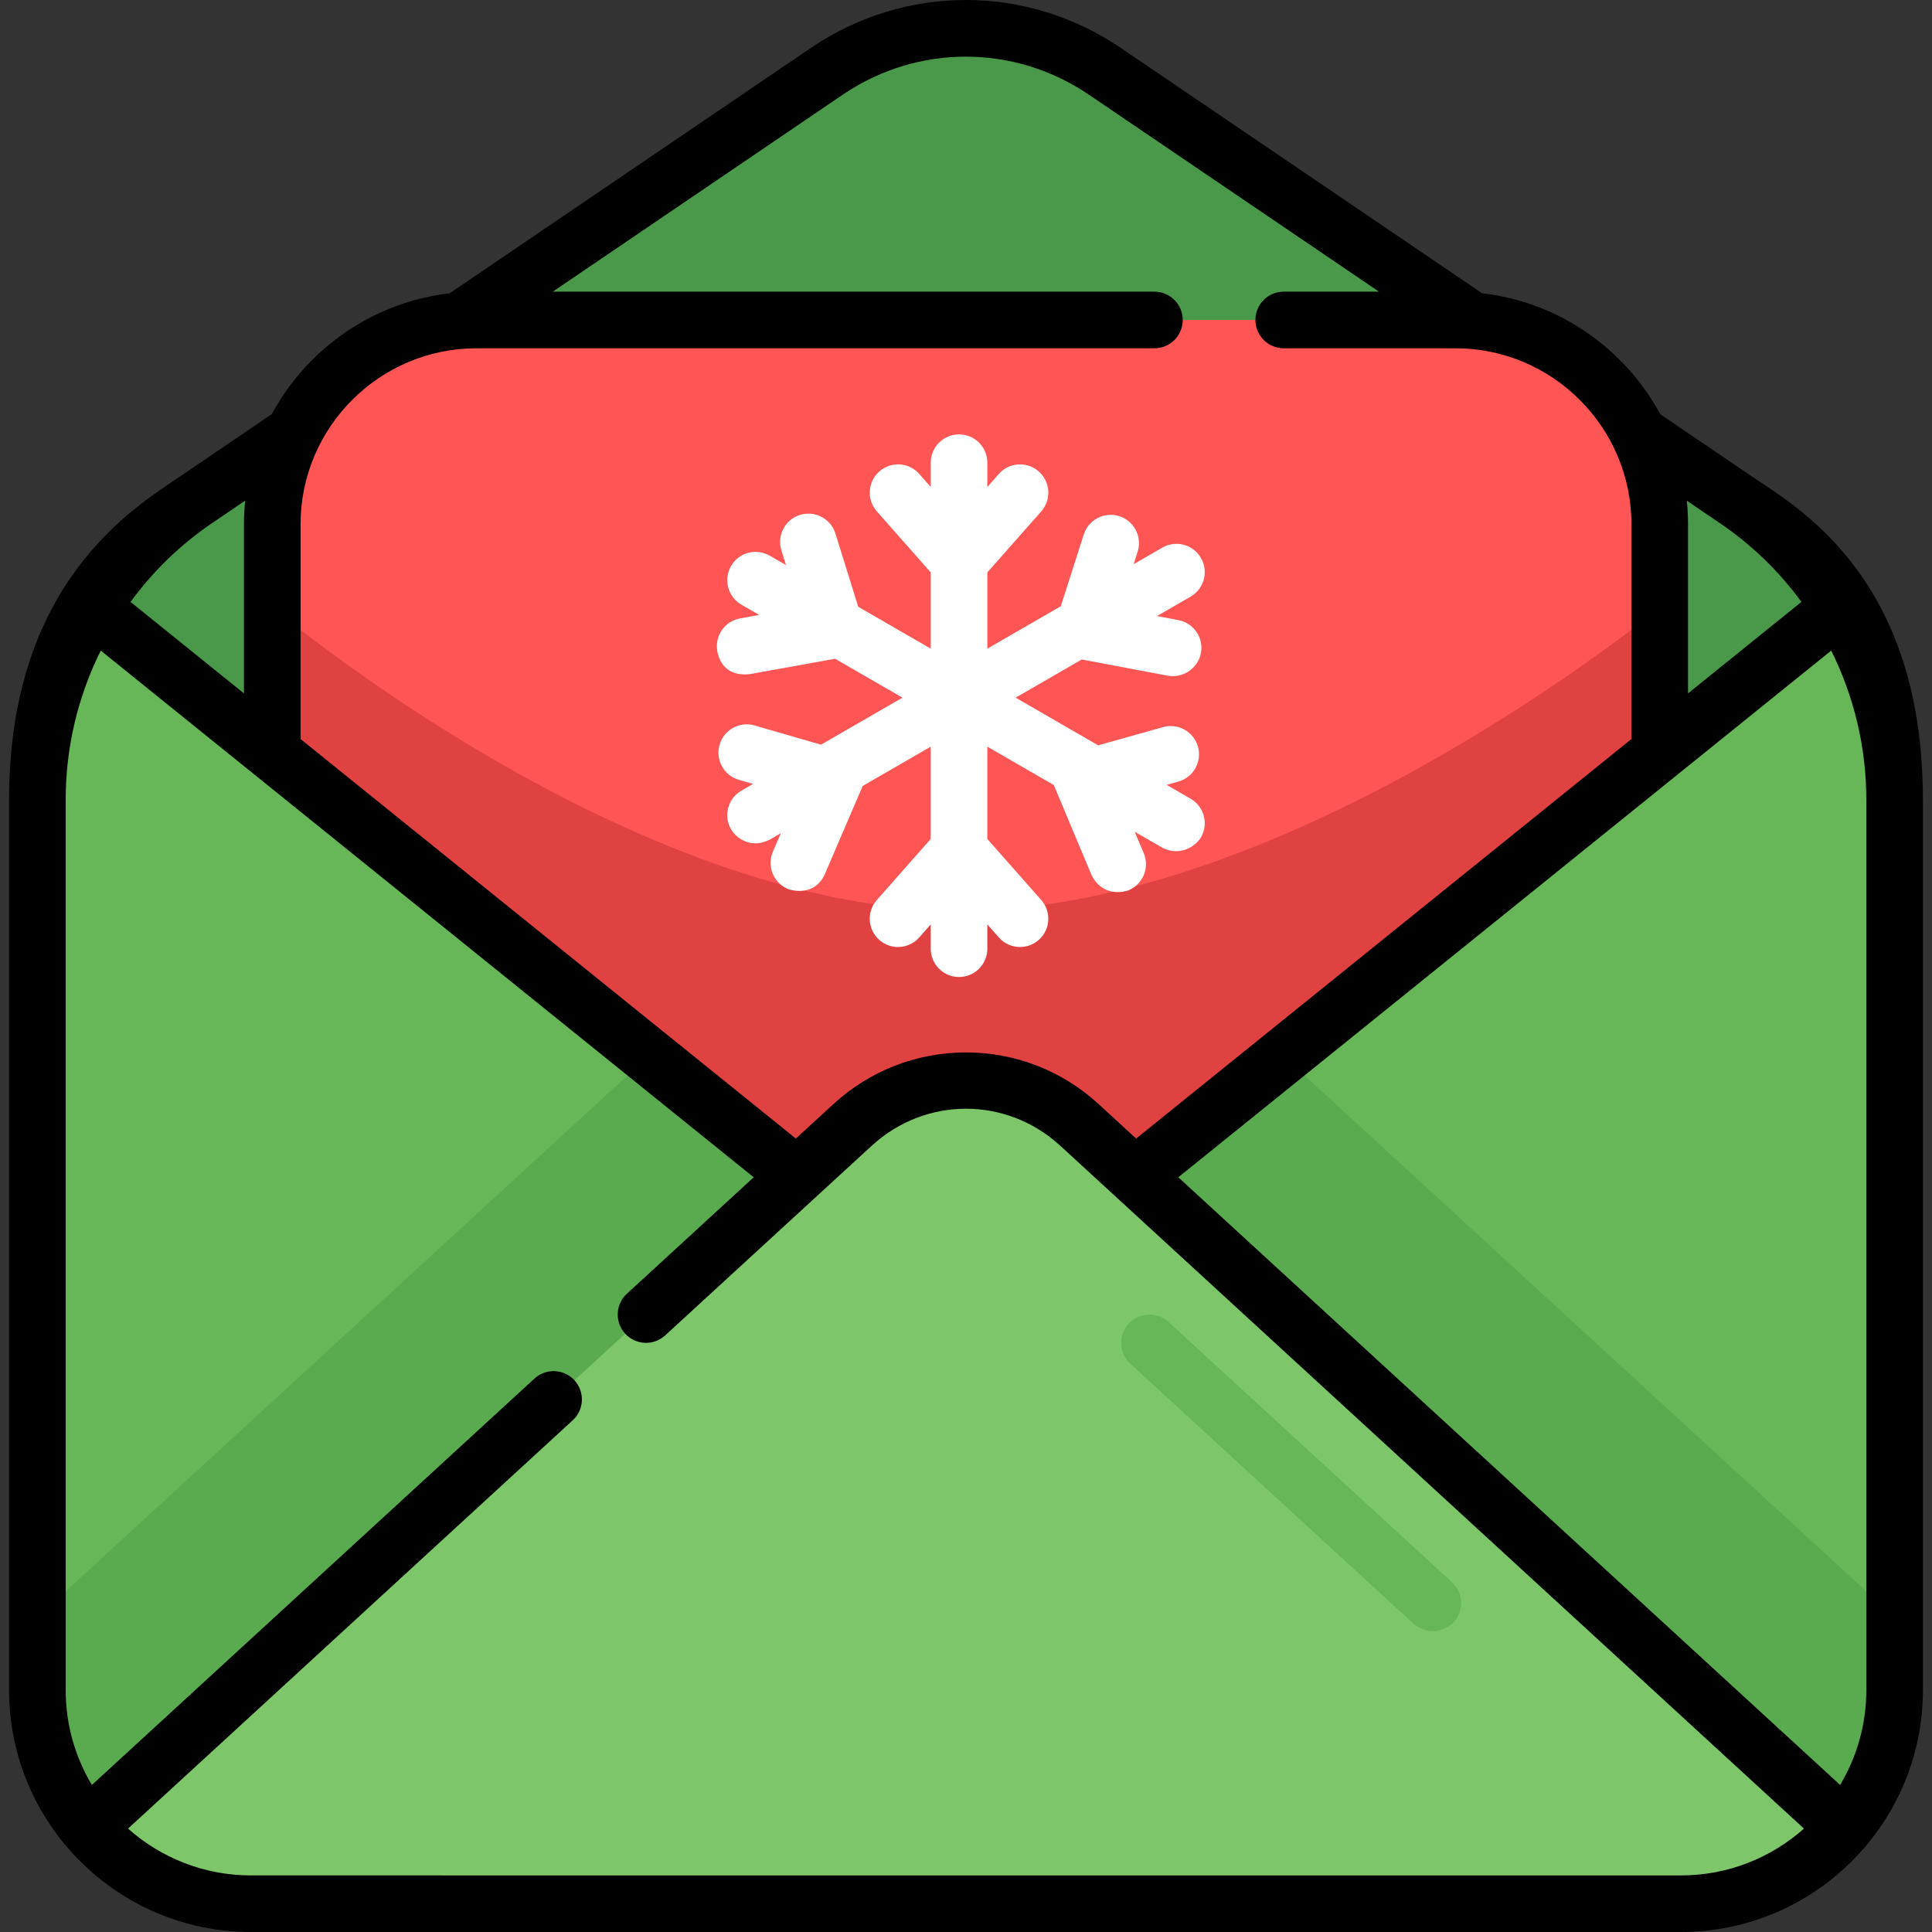 <?xml version="1.0" encoding="iso-8859-1"?>
<!-- Generator: Adobe Illustrator 19.0.0, SVG Export Plug-In . SVG Version: 6.00 Build 0)  -->
<svg version="1.1" id="Capa_1" xmlns="http://www.w3.org/2000/svg" xmlns:xlink="http://www.w3.org/1999/xlink" x="0px" y="0px"
	 viewBox="0 0 512 512" style="enable-background:new 0 0 512 512;" xml:space="preserve">
<rect x="0" y="0" width="512" height="512" fill="#333333" stroke="none"/>
<path style="fill:#4A994A;" d="M445.494,504.502H66.505c-31.258,0-56.597-25.339-56.597-56.597V211.908
	c0-31.837,15.767-61.607,42.101-79.497L219.078,18.92c22.254-15.118,51.481-15.121,73.737-0.008l167.158,113.501
	c26.345,17.888,42.118,47.665,42.118,79.508v235.984C502.091,479.163,476.752,504.502,445.494,504.502z"/>
<path style="fill:#FF5555;" d="M439.848,424.829H72.152V138.964c0-29.916,24.252-54.168,54.168-54.168h259.36
	c29.916,0,54.168,24.252,54.168,54.168v285.865H439.848z"/>
<path style="fill:#E04141;" d="M439.848,424.829V161.012c0,0-97.382,80.346-185.227,80.346s-182.47-80.657-182.47-80.346v263.818
	H439.848z"/>
<path style="fill:#FFFFFF;" d="M315.523,211.663L309.179,208l3.099-0.87c3.987-1.119,6.312-5.259,5.193-9.246
	c-1.119-3.987-5.264-6.313-9.246-5.193l-17.2,4.827l-21.874-12.629l17.524-10.117l22.825,4.302c4.401,0.754,8.08-2.38,8.759-5.979
	c0.768-4.069-1.91-7.991-5.979-8.759l-5.676-1.07l8.92-5.15c3.586-2.071,4.815-6.657,2.745-10.243
	c-2.07-3.587-6.658-4.814-10.243-2.745l-7.593,4.383l1.054-3.292c1.262-3.944-0.912-8.166-4.856-9.429
	c-3.943-1.259-8.166,0.913-9.429,4.856l-6.085,19.016l-19.462,11.236v-20.202l14.283-16.165c2.743-3.104,2.45-7.843-0.654-10.584
	c-3.104-2.744-7.845-2.451-10.584,0.654l-3.045,3.445v-6.429c0-4.142-3.356-7.499-7.499-7.499c-4.142,0-7.499,3.356-7.499,7.499
	v6.43l-3.046-3.446c-2.744-3.105-7.482-3.397-10.584-0.654c-3.104,2.742-3.396,7.481-0.654,10.584l14.284,16.165v20.202
	l-19.215-11.093l-6.046-19.415c-1.232-3.954-5.434-6.159-9.39-4.931c-3.954,1.231-6.162,5.436-4.931,9.39l1.215,3.899l-4.312-2.49
	c-3.588-2.071-8.175-0.843-10.243,2.745c-2.071,3.586-0.842,8.173,2.745,10.243l4.714,2.722l-5.052,0.912
	c-4.075,0.735-6.783,4.636-6.048,8.712c0.654,3.625,3.21,6.729,8.712,6.048l22.5-4.059l17.853,10.307l-21.586,12.463l-17.591-5.096
	c-3.978-1.15-8.137,1.138-9.29,5.116c-1.152,3.978,1.139,8.138,5.116,9.29l3.755,1.088l-3.084,1.78
	c-3.586,2.071-4.815,6.657-2.745,10.243c1.389,2.406,5.377,5.265,10.243,2.745l2.953-1.705l-2.109,4.912
	c-1.634,3.806,0.127,8.216,3.933,9.848c0.965,0.414,7.152,2.093,9.848-3.933l10.022-23.353l18.03-10.409v24.466l-14.284,16.165
	c-2.743,3.104-2.45,7.843,0.654,10.584c3.103,2.743,7.841,2.449,10.584-0.654l3.046-3.446v6.43c0,4.142,3.356,7.499,7.499,7.499
	s7.499-3.356,7.499-7.499v-6.429l3.045,3.445c1.482,1.678,3.547,2.534,5.622,2.534c1.765,0,3.536-0.619,4.962-1.88
	c3.104-2.742,3.396-7.481,0.654-10.584l-14.283-16.165v-24.466l17.611,10.167l10.008,23.872c3.036,6.001,8.869,4.412,9.815,4.016
	c3.818-1.603,5.617-5.996,4.016-9.815l-2.384-5.685l7.304,4.217c4.615,2.408,8.855-0.339,10.243-2.745
	C320.339,218.321,319.109,213.734,315.523,211.663z"/>
<path style="fill:#67B758;" d="M24.504,161.011c-9.398,15.052-14.596,32.632-14.596,50.897v235.997
	c0,31.258,25.339,56.597,56.597,56.597h378.989c31.258,0,56.597-25.339,56.597-56.597V211.921c0-18.271-5.201-35.855-14.604-50.91
	L256,347.74L24.504,161.011z"/>
<path style="fill:#5AAA4F;" d="M340.122,279.884L256,347.74l-84.123-67.855L9.908,428.606v19.299
	c0,31.258,25.339,56.597,56.597,56.597h378.989c31.258,0,56.597-25.339,56.597-56.597v-19.299L340.122,279.884z"/>
<path style="fill:#7EC66A;" d="M23.203,484.268L23.203,484.268c10.382,12.366,25.949,20.234,43.359,20.234h378.989
	c17.315,0,32.804-7.784,43.186-20.033l0.06-0.201l-202.744-186.16c-16.996-15.607-43.11-15.607-60.107,0L23.203,484.268z"/>
<path style="fill:#67B758;" d="M374.643,430.353l-75.104-68.961c-3.052-2.802-3.253-7.545-0.452-10.595
	c2.801-3.053,7.545-3.251,10.595-0.452l75.104,68.961c3.052,2.802,3.254,7.545,0.452,10.595
	C383.76,431.512,379.167,434.074,374.643,430.353z"/>
<path d="M509.59,211.921c0-59.067-33.4-77.561-45.404-85.713l-24.199-16.431c-9.359-17.343-26.785-29.709-47.217-32.06
	l-95.742-65.01c-24.958-16.945-57.209-16.942-82.165,0.009l-95.698,65.009c-20.392,2.369-37.783,14.712-47.137,32.021
	l-24.233,16.461C35.793,134.362,2.41,154.159,2.41,211.908v235.996C2.41,483.247,31.163,512,66.504,512h378.99
	c19.235,0,36.505-8.53,48.264-21.991c0.462-0.418,0.875-0.889,1.225-1.42c9.122-11.075,14.606-25.252,14.606-40.686L509.59,211.921
	L509.59,211.921z M494.593,211.921v235.984c0,9.18-2.539,17.775-6.941,25.132L312.261,311.992L485.29,172.418
	C491.396,184.665,494.593,198.166,494.593,211.921z M455.762,138.617c8.431,5.724,15.673,12.748,21.64,20.896l-30.054,24.243
	v-44.791c0-2.119-0.108-4.212-0.318-6.277L455.762,138.617z M126.32,92.295h179.618c4.142,0,7.499-3.356,7.499-7.499
	s-3.356-7.499-7.499-7.499H146.487l76.804-52.175c19.836-13.475,45.472-13.479,65.312-0.007l76.849,52.181h-25.256
	c-4.142,0-7.499,3.356-7.499,7.499s3.356,7.499,7.499,7.499h45.483c25.733,0,46.67,20.936,46.67,46.67v56.889l-131.259,105.88
	l-9.965-9.151c-9.607-8.822-22.082-13.68-35.125-13.68c-13.043,0-25.517,4.857-35.125,13.68l-9.965,9.151L79.65,195.858v-56.894
	C79.65,113.231,100.587,92.295,126.32,92.295z M56.223,138.614l8.749-5.943c-0.211,2.07-0.319,4.169-0.319,6.293v44.797
	l-30.063-24.249C40.555,151.364,47.794,144.34,56.223,138.614z M66.505,497.003c-12.49,0-23.9-4.696-32.574-12.405l117.85-108.211
	c3.052-2.802,3.253-7.545,0.452-10.595c-2.801-3.052-7.544-3.253-10.595-0.452L24.348,473.037
	c-4.402-7.357-6.941-15.952-6.941-25.132V211.908c0-13.752,3.194-27.247,9.296-39.49l173.035,139.574l-33.603,30.854
	c-3.052,2.802-3.253,7.545-0.452,10.595c2.803,3.053,7.544,3.253,10.595,0.452l54.74-50.263c14.242-13.076,35.721-13.076,49.963,0
	l197.087,180.967c-8.675,7.709-20.083,12.405-32.574,12.405H66.505V497.003z"/>
<g>
</g>
<g>
</g>
<g>
</g>
<g>
</g>
<g>
</g>
<g>
</g>
<g>
</g>
<g>
</g>
<g>
</g>
<g>
</g>
<g>
</g>
<g>
</g>
<g>
</g>
<g>
</g>
<g>
</g>
</svg>
